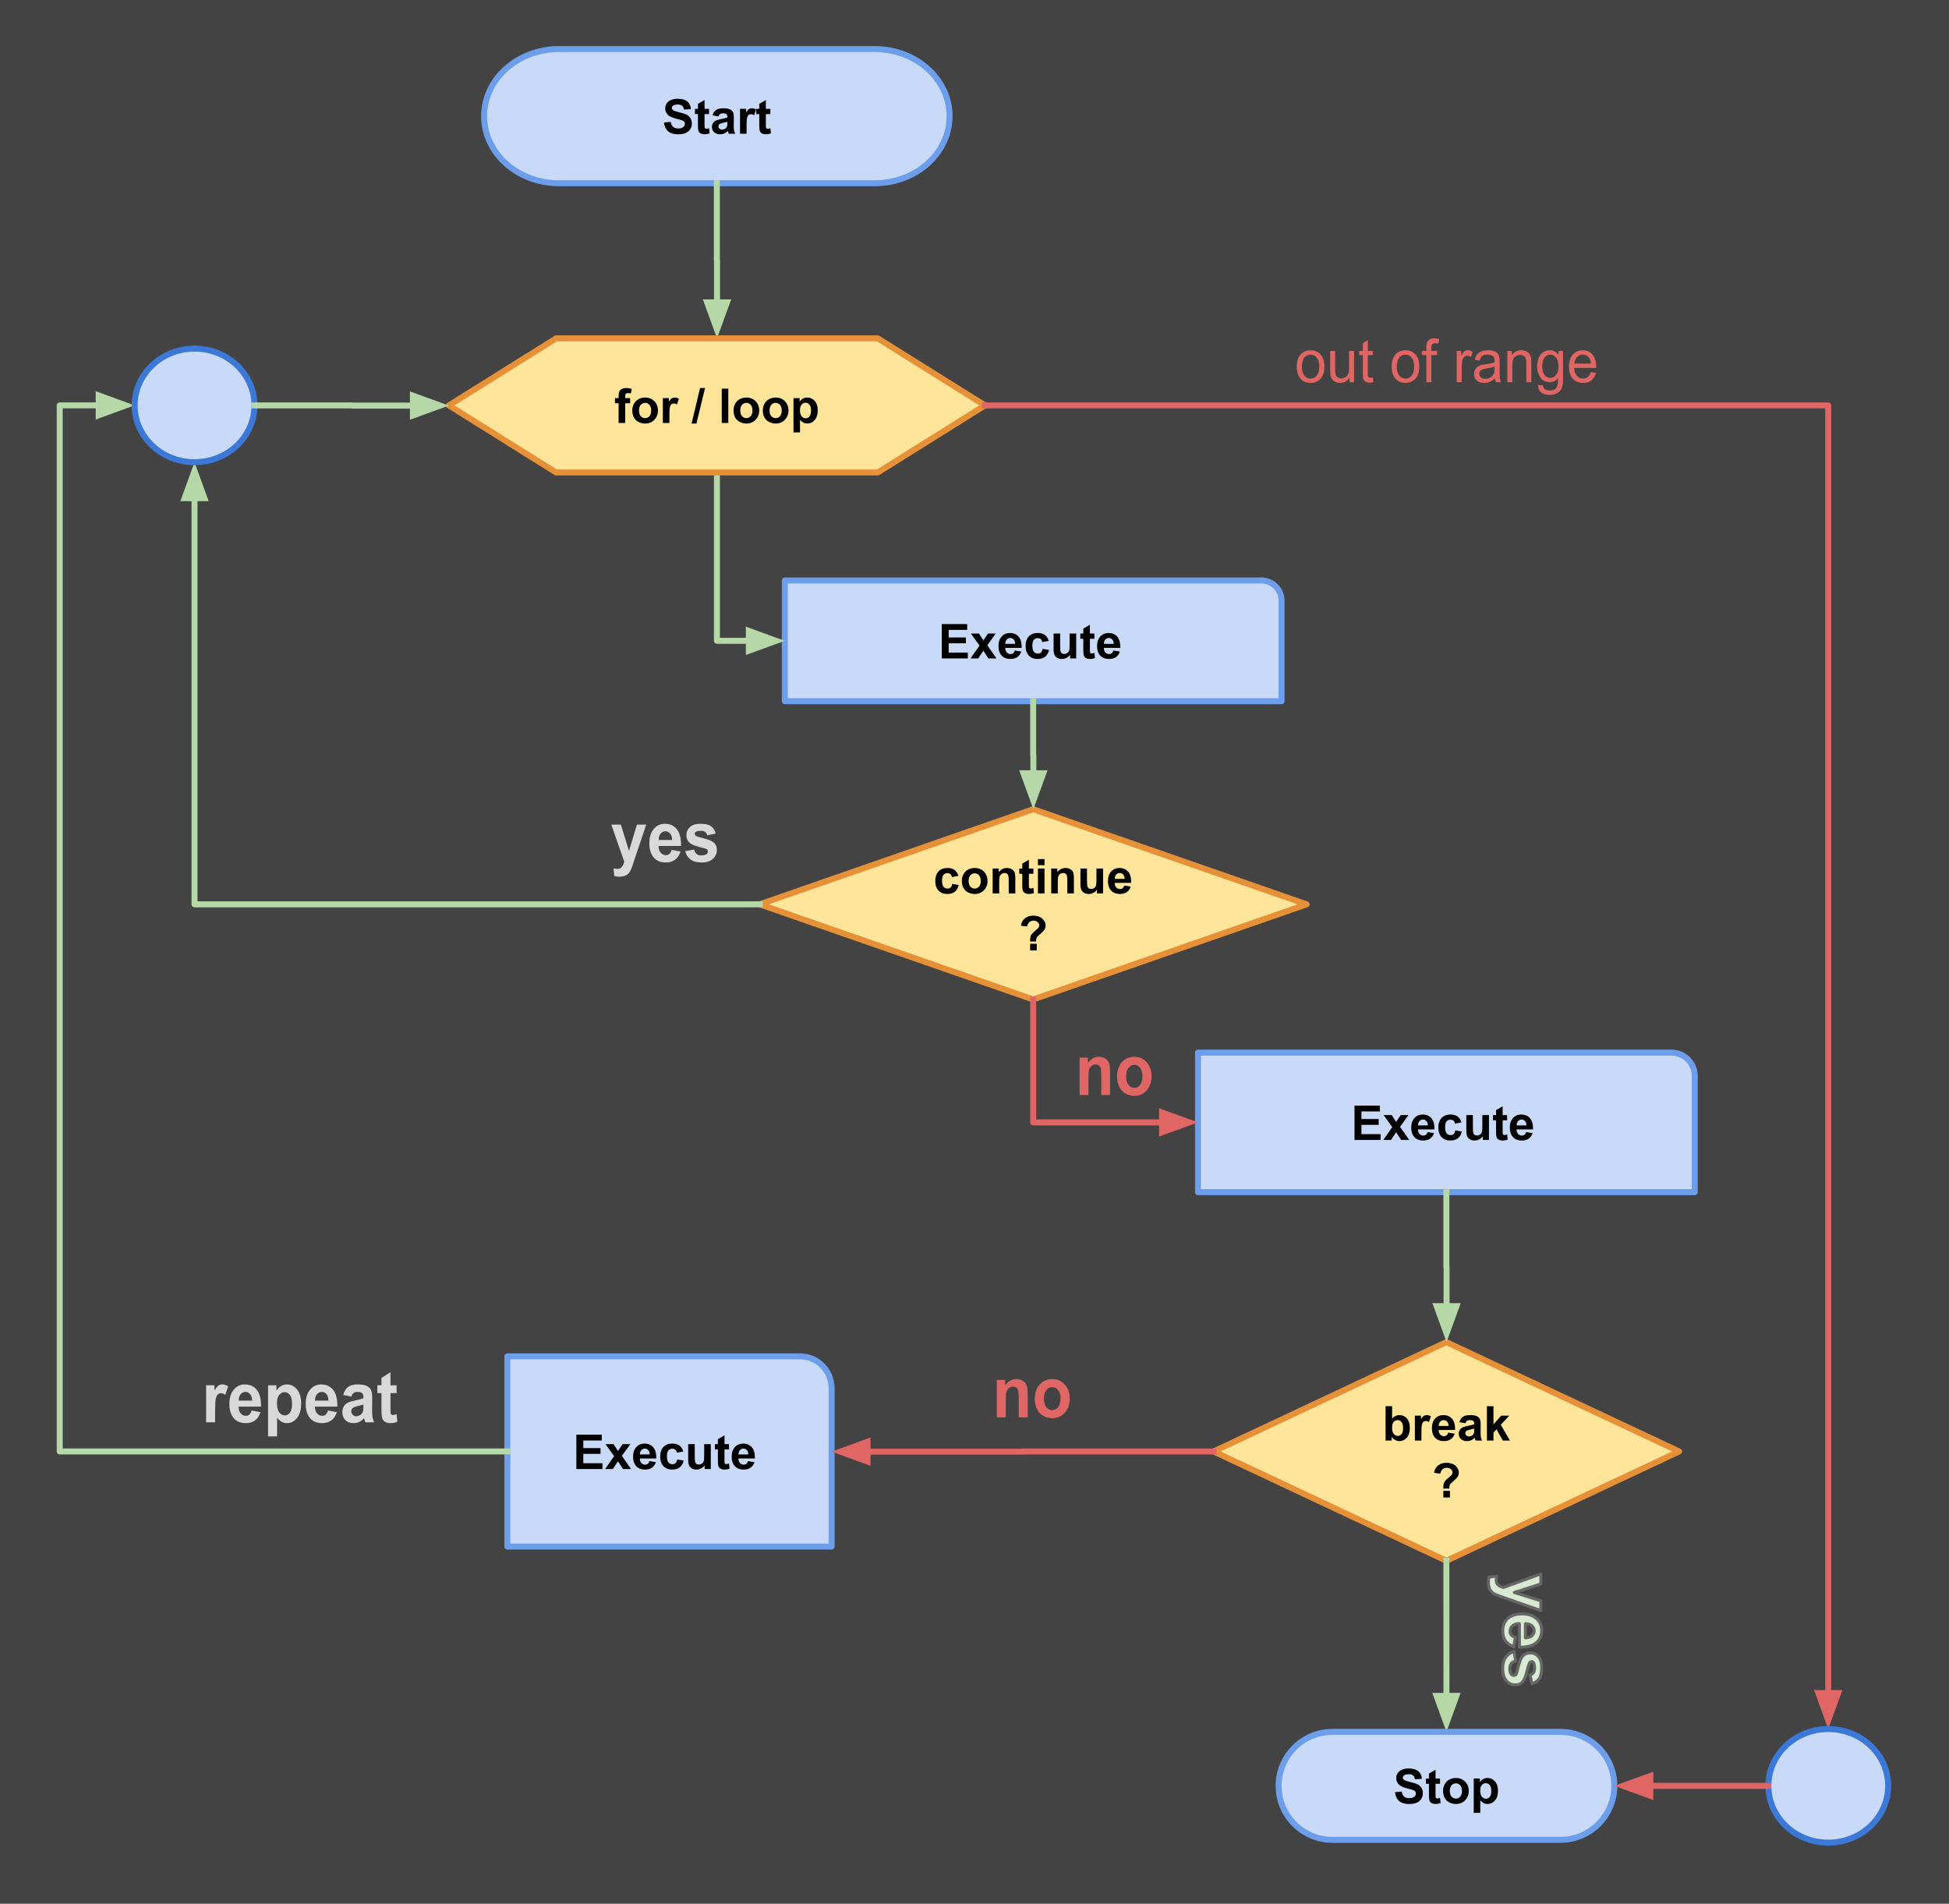 <svg version="1.1" viewBox="0.0 0.0 650.27 635.105" fill="none" stroke="none" stroke-linecap="square" stroke-miterlimit="10" xmlns:xlink="http://www.w3.org/1999/xlink" xmlns="http://www.w3.org/2000/svg"><clipPath id="p.0"><path d="m0 0l650.27 0l0 635.105l-650.27 0l0 -635.105z" clip-rule="nonzero"/></clipPath><g clip-path="url(#p.0)"><path fill="#000000" fill-opacity="0.0" d="m0 0l650.27 0l0 635.105l-650.27 0z" fill-rule="evenodd"/><path fill="#434343" d="m-3.31 0.005l654.11 0l0 636.126l-654.11 0z" fill-rule="evenodd"/><path fill="#ffe599" d="m404.919 484.21l77.654 -36.472l77.654 36.472l-77.654 36.472z" fill-rule="evenodd"/><path stroke="#e69138" stroke-width="2.0" stroke-linejoin="round" stroke-linecap="butt" d="m404.919 484.21l77.654 -36.472l77.654 36.472l-77.654 36.472z" fill-rule="evenodd"/><path fill="#000000" d="m462.287 480.57l0 -11.453l2.188 0l0 4.125q1.016 -1.156 2.406 -1.156q1.516 0 2.5 1.094q1.0 1.094 1.0 3.156q0 2.125 -1.016 3.281q-1.0 1.141 -2.453 1.141q-0.703 0 -1.406 -0.359q-0.688 -0.359 -1.188 -1.047l0 1.219l-2.031 0zm2.172 -4.328q0 1.281 0.406 1.906q0.578 0.875 1.516 0.875q0.734 0 1.234 -0.625q0.516 -0.625 0.516 -1.953q0 -1.422 -0.516 -2.047q-0.516 -0.641 -1.312 -0.641q-0.797 0 -1.328 0.625q-0.516 0.609 -0.516 1.859zm9.789 4.328l-2.188 0l0 -8.297l2.031 0l0 1.172q0.531 -0.828 0.938 -1.094q0.422 -0.266 0.953 -0.266q0.75 0 1.453 0.406l-0.688 1.922q-0.547 -0.359 -1.031 -0.359q-0.453 0 -0.781 0.25q-0.312 0.25 -0.5 0.922q-0.188 0.656 -0.188 2.781l0 2.562zm8.93 -2.641l2.188 0.359q-0.422 1.203 -1.328 1.844q-0.906 0.625 -2.281 0.625q-2.156 0 -3.203 -1.422q-0.812 -1.125 -0.812 -2.859q0 -2.062 1.078 -3.219q1.078 -1.172 2.719 -1.172q1.859 0 2.922 1.219q1.078 1.219 1.031 3.75l-5.5 0q0.016 0.969 0.516 1.516q0.516 0.547 1.281 0.547q0.516 0 0.859 -0.281q0.359 -0.281 0.531 -0.906zm0.125 -2.219q-0.016 -0.953 -0.484 -1.453q-0.469 -0.5 -1.141 -0.5q-0.719 0 -1.188 0.531q-0.469 0.516 -0.469 1.422l3.281 0zm5.617 -0.906l-2.0 -0.359q0.344 -1.203 1.156 -1.781q0.828 -0.578 2.438 -0.578q1.469 0 2.188 0.344q0.719 0.344 1.016 0.891q0.297 0.531 0.297 1.953l-0.031 2.562q0 1.094 0.109 1.625q0.109 0.516 0.391 1.109l-2.172 0q-0.078 -0.219 -0.203 -0.656q-0.062 -0.188 -0.078 -0.25q-0.562 0.547 -1.203 0.828q-0.641 0.266 -1.375 0.266q-1.281 0 -2.016 -0.688q-0.734 -0.703 -0.734 -1.766q0 -0.703 0.328 -1.25q0.344 -0.562 0.938 -0.844q0.609 -0.297 1.75 -0.516q1.547 -0.297 2.141 -0.547l0 -0.219q0 -0.625 -0.312 -0.891q-0.312 -0.281 -1.188 -0.281q-0.578 0 -0.906 0.234q-0.328 0.234 -0.531 0.812zm2.938 1.781q-0.422 0.141 -1.344 0.344q-0.906 0.188 -1.188 0.375q-0.438 0.297 -0.438 0.766q0 0.469 0.344 0.812q0.344 0.328 0.875 0.328q0.594 0 1.141 -0.391q0.391 -0.297 0.516 -0.734q0.094 -0.281 0.094 -1.062l0 -0.438zm4.242 3.984l0 -11.453l2.188 0l0 6.078l2.578 -2.922l2.703 0l-2.844 3.031l3.047 5.266l-2.375 0l-2.078 -3.734l-1.031 1.078l0 2.656l-2.188 0z" fill-rule="nonzero"/><path fill="#000000" d="m483.56 496.617l-2.0 0q0 -0.438 0 -0.531q0 -0.969 0.312 -1.594q0.328 -0.625 1.281 -1.406q0.969 -0.781 1.156 -1.016q0.281 -0.391 0.281 -0.844q0 -0.641 -0.516 -1.094q-0.5 -0.469 -1.375 -0.469q-0.828 0 -1.391 0.484q-0.562 0.469 -0.781 1.453l-2.016 -0.25q0.094 -1.406 1.188 -2.375q1.109 -0.984 2.906 -0.984q1.891 0 3.0 1.0q1.125 0.984 1.125 2.297q0 0.719 -0.406 1.375q-0.406 0.641 -1.75 1.766q-0.703 0.578 -0.875 0.938q-0.156 0.344 -0.141 1.25zm-2.0 2.953l0 -2.203l2.203 0l0 2.203l-2.203 0z" fill-rule="nonzero"/><path fill="#ffe599" d="m253.467 301.689l91.244 -31.732l91.244 31.732l-91.244 31.732z" fill-rule="evenodd"/><path stroke="#e69138" stroke-width="2.0" stroke-linejoin="round" stroke-linecap="butt" d="m253.467 301.689l91.244 -31.732l91.244 31.732l-91.244 31.732z" fill-rule="evenodd"/><path fill="#000000" d="m319.77 292.205l-2.172 0.391q-0.109 -0.656 -0.5 -0.984q-0.375 -0.328 -1.0 -0.328q-0.812 0 -1.312 0.578q-0.484 0.562 -0.484 1.891q0 1.469 0.5 2.078q0.5 0.609 1.328 0.609q0.625 0 1.016 -0.344q0.406 -0.359 0.578 -1.234l2.156 0.375q-0.344 1.484 -1.297 2.25q-0.953 0.75 -2.547 0.75q-1.828 0 -2.906 -1.141q-1.078 -1.156 -1.078 -3.188q0 -2.062 1.078 -3.203q1.094 -1.141 2.938 -1.141q1.516 0 2.406 0.656q0.906 0.641 1.297 1.984zm1.148 1.578q0 -1.094 0.531 -2.109q0.547 -1.031 1.531 -1.562q1.0 -0.547 2.219 -0.547q1.875 0 3.078 1.219q1.203 1.219 1.203 3.094q0 1.875 -1.219 3.125q-1.203 1.234 -3.047 1.234q-1.141 0 -2.188 -0.516q-1.031 -0.516 -1.578 -1.516q-0.531 -1.0 -0.531 -2.422zm2.25 0.109q0 1.234 0.578 1.891q0.594 0.656 1.453 0.656q0.859 0 1.438 -0.656q0.594 -0.656 0.594 -1.906q0 -1.219 -0.594 -1.875q-0.578 -0.656 -1.438 -0.656q-0.859 0 -1.453 0.656q-0.578 0.656 -0.578 1.891zm15.586 4.156l-2.203 0l0 -4.234q0 -1.344 -0.141 -1.734q-0.141 -0.406 -0.453 -0.625q-0.312 -0.219 -0.766 -0.219q-0.562 0 -1.016 0.312q-0.453 0.312 -0.625 0.828q-0.172 0.516 -0.172 1.906l0 3.766l-2.188 0l0 -8.297l2.031 0l0 1.219q1.094 -1.406 2.734 -1.406q0.734 0 1.328 0.266q0.609 0.25 0.906 0.656q0.312 0.406 0.438 0.922q0.125 0.516 0.125 1.484l0 5.156zm6.023 -8.297l0 1.75l-1.5 0l0 3.344q0 1.016 0.047 1.188q0.047 0.156 0.188 0.266q0.156 0.109 0.375 0.109q0.312 0 0.891 -0.203l0.188 1.703q-0.766 0.328 -1.734 0.328q-0.594 0 -1.078 -0.203q-0.469 -0.203 -0.703 -0.516q-0.219 -0.312 -0.297 -0.859q-0.078 -0.375 -0.078 -1.547l0 -3.609l-1.0 0l0 -1.75l1.0 0l0 -1.656l2.203 -1.281l0 2.938l1.5 0zm1.531 -1.125l0 -2.031l2.188 0l0 2.031l-2.188 0zm0 9.422l0 -8.297l2.188 0l0 8.297l-2.188 0zm11.992 0l-2.203 0l0 -4.234q0 -1.344 -0.141 -1.734q-0.141 -0.406 -0.453 -0.625q-0.312 -0.219 -0.766 -0.219q-0.562 0 -1.016 0.312q-0.453 0.312 -0.625 0.828q-0.172 0.516 -0.172 1.906l0 3.766l-2.188 0l0 -8.297l2.031 0l0 1.219q1.094 -1.406 2.734 -1.406q0.734 0 1.328 0.266q0.609 0.25 0.906 0.656q0.312 0.406 0.438 0.922q0.125 0.516 0.125 1.484l0 5.156zm7.68 0l0 -1.25q-0.453 0.672 -1.188 1.062q-0.734 0.375 -1.562 0.375q-0.828 0 -1.5 -0.359q-0.656 -0.375 -0.953 -1.031q-0.297 -0.672 -0.297 -1.844l0 -5.25l2.188 0l0 3.812q0 1.75 0.125 2.141q0.125 0.391 0.438 0.625q0.328 0.234 0.812 0.234q0.562 0 1.0 -0.312q0.453 -0.312 0.609 -0.766q0.172 -0.453 0.172 -2.234l0 -3.5l2.203 0l0 8.297l-2.047 0zm9.117 -2.641l2.188 0.359q-0.422 1.203 -1.328 1.844q-0.906 0.625 -2.281 0.625q-2.156 0 -3.203 -1.422q-0.812 -1.125 -0.812 -2.859q0 -2.062 1.078 -3.219q1.078 -1.172 2.719 -1.172q1.859 0 2.922 1.219q1.078 1.219 1.031 3.75l-5.5 0q0.016 0.969 0.516 1.516q0.516 0.547 1.281 0.547q0.516 0 0.859 -0.281q0.359 -0.281 0.531 -0.906zm0.125 -2.219q-0.016 -0.953 -0.484 -1.453q-0.469 -0.5 -1.141 -0.5q-0.719 0 -1.188 0.531q-0.469 0.516 -0.469 1.422l3.281 0z" fill-rule="nonzero"/><path fill="#000000" d="m345.7 314.096l-2.0 0q0 -0.438 0 -0.531q0 -0.969 0.312 -1.594q0.328 -0.625 1.281 -1.406q0.969 -0.781 1.156 -1.016q0.281 -0.391 0.281 -0.844q0 -0.641 -0.516 -1.094q-0.5 -0.469 -1.375 -0.469q-0.828 0 -1.391 0.484q-0.562 0.469 -0.781 1.453l-2.016 -0.25q0.094 -1.406 1.188 -2.375q1.109 -0.984 2.906 -0.984q1.891 0 3.0 1.0q1.125 0.984 1.125 2.297q0 0.719 -0.406 1.375q-0.406 0.641 -1.75 1.766q-0.703 0.578 -0.875 0.938q-0.156 0.344 -0.141 1.25zm-2.0 2.953l0 -2.203l2.203 0l0 2.203l-2.203 0z" fill-rule="nonzero"/><path fill="#c9daf8" d="m186.502 16.373l105.334 0l0 0c13.799 0 24.985 10.018 24.985 22.377c0 12.358 -11.186 22.377 -24.985 22.377l-105.334 0l0 0c-13.799 0 -24.985 -10.018 -24.985 -22.377c0 -12.358 11.186 -22.377 24.985 -22.377z" fill-rule="evenodd"/><path stroke="#6d9eeb" stroke-width="2.0" stroke-linejoin="round" stroke-linecap="butt" d="m186.502 16.373l105.334 0l0 0c13.799 0 24.985 10.018 24.985 22.377c0 12.358 -11.186 22.377 -24.985 22.377l-105.334 0l0 0c-13.799 0 -24.985 -10.018 -24.985 -22.377c0 -12.358 11.186 -22.377 24.985 -22.377z" fill-rule="evenodd"/><path fill="#000000" d="m221.521 40.875l2.25 -0.219q0.203 1.141 0.828 1.672q0.625 0.531 1.672 0.531q1.125 0 1.688 -0.469q0.562 -0.484 0.562 -1.109q0 -0.406 -0.234 -0.688q-0.234 -0.297 -0.828 -0.5q-0.406 -0.141 -1.859 -0.5q-1.859 -0.469 -2.609 -1.141q-1.047 -0.938 -1.047 -2.297q0 -0.875 0.484 -1.641q0.5 -0.766 1.438 -1.156q0.938 -0.406 2.25 -0.406q2.156 0 3.25 0.953q1.094 0.938 1.141 2.516l-2.312 0.109q-0.141 -0.891 -0.641 -1.266q-0.484 -0.391 -1.453 -0.391q-1.016 0 -1.578 0.406q-0.375 0.266 -0.375 0.719q0 0.406 0.344 0.688q0.438 0.375 2.125 0.781q1.688 0.391 2.5 0.812q0.812 0.422 1.266 1.172q0.453 0.734 0.453 1.812q0 0.984 -0.547 1.844q-0.547 0.859 -1.547 1.281q-1.0 0.422 -2.484 0.422q-2.172 0 -3.344 -1.0q-1.156 -1.016 -1.391 -2.938zm15.047 -4.562l0 1.75l-1.5 0l0 3.344q0 1.016 0.047 1.188q0.047 0.156 0.188 0.266q0.156 0.109 0.375 0.109q0.312 0 0.891 -0.203l0.188 1.703q-0.766 0.328 -1.734 0.328q-0.594 0 -1.078 -0.203q-0.469 -0.203 -0.703 -0.516q-0.219 -0.312 -0.297 -0.859q-0.078 -0.375 -0.078 -1.547l0 -3.609l-1.0 0l0 -1.75l1.0 0l0 -1.656l2.203 -1.281l0 2.938l1.5 0zm3.172 2.531l-2.0 -0.359q0.344 -1.203 1.156 -1.781q0.828 -0.578 2.438 -0.578q1.469 0 2.188 0.344q0.719 0.344 1.016 0.891q0.297 0.531 0.297 1.953l-0.031 2.562q0 1.094 0.109 1.625q0.109 0.516 0.391 1.109l-2.172 0q-0.078 -0.219 -0.203 -0.656q-0.062 -0.188 -0.078 -0.25q-0.562 0.547 -1.203 0.828q-0.641 0.266 -1.375 0.266q-1.281 0 -2.016 -0.688q-0.734 -0.703 -0.734 -1.766q0 -0.703 0.328 -1.25q0.344 -0.562 0.938 -0.844q0.609 -0.297 1.75 -0.516q1.547 -0.297 2.141 -0.547l0 -0.219q0 -0.625 -0.312 -0.891q-0.312 -0.281 -1.188 -0.281q-0.578 0 -0.906 0.234q-0.328 0.234 -0.531 0.812zm2.938 1.781q-0.422 0.141 -1.344 0.344q-0.906 0.188 -1.188 0.375q-0.438 0.297 -0.438 0.766q0 0.469 0.344 0.812q0.344 0.328 0.875 0.328q0.594 0 1.141 -0.391q0.391 -0.297 0.516 -0.734q0.094 -0.281 0.094 -1.062l0 -0.438zm6.414 3.984l-2.188 0l0 -8.297l2.031 0l0 1.172q0.531 -0.828 0.938 -1.094q0.422 -0.266 0.953 -0.266q0.75 0 1.453 0.406l-0.688 1.922q-0.547 -0.359 -1.031 -0.359q-0.453 0 -0.781 0.25q-0.312 0.25 -0.5 0.922q-0.188 0.656 -0.188 2.781l0 2.562zm7.93 -8.297l0 1.75l-1.5 0l0 3.344q0 1.016 0.047 1.188q0.047 0.156 0.188 0.266q0.156 0.109 0.375 0.109q0.312 0 0.891 -0.203l0.188 1.703q-0.766 0.328 -1.734 0.328q-0.594 0 -1.078 -0.203q-0.469 -0.203 -0.703 -0.516q-0.219 -0.312 -0.297 -0.859q-0.078 -0.375 -0.078 -1.547l0 -3.609l-1.0 0l0 -1.75l1.0 0l0 -1.656l2.203 -1.281l0 2.938l1.5 0z" fill-rule="nonzero"/><path fill="#d9ead3" d="m514.094 525.063l-12.483 4.527c-0.695 -0.187 -1.267 -0.456 -1.715 -0.807c-0.451 -0.351 -0.676 -0.893 -0.676 -1.625c0 -0.396 0.051 -0.84 0.152 -1.333l0 0l-2.579 0.28c-0.133 0.583 -0.199 1.177 -0.199 1.782c0 0.598 0.066 1.133 0.199 1.606c0.133 0.476 0.319 0.875 0.559 1.199c0.237 0.326 0.547 0.614 0.93 0.863c0.383 0.252 0.938 0.516 1.664 0.792l2.168 0.751l11.979 4.202l0 -3.261l-8.838 -2.779l8.838 -2.846z" fill-rule="evenodd"/><path fill="#d9ead3" d="m511.856 544.046c0 0.643 -0.249 1.188 -0.746 1.636c-0.495 0.448 -1.219 0.684 -2.172 0.706l0 -4.707c0.899 -0.007 1.61 0.213 2.133 0.661c0.524 0.448 0.785 1.016 0.785 1.703zm2.52 -0.19c0 -1.576 -0.585 -2.88 -1.754 -3.911c-1.167 -1.031 -2.782 -1.546 -4.845 -1.546c-1.727 0 -3.157 0.392 -4.29 1.177c-1.414 0.994 -2.121 2.525 -2.121 4.595c0 1.307 0.314 2.396 0.942 3.265c0.63 0.872 1.547 1.509 2.751 1.913l0.551 -3.138c-0.625 -0.172 -1.078 -0.426 -1.36 -0.762c-0.281 -0.336 -0.422 -0.751 -0.422 -1.244c0 -0.725 0.271 -1.33 0.813 -1.815c0.544 -0.486 1.305 -0.74 2.282 -0.762l0 7.889c2.524 0.045 4.397 -0.445 5.618 -1.468c1.224 -1.023 1.836 -2.421 1.836 -4.191z" fill-rule="evenodd"/><path fill="#d9ead3" d="m514.376 556.418c0 -1.711 -0.367 -2.973 -1.102 -3.788c-0.734 -0.814 -1.641 -1.221 -2.719 -1.221c-1.196 0 -2.129 0.471 -2.801 1.412c-0.484 0.68 -1.02 2.29 -1.606 4.83c-0.133 0.545 -0.277 0.896 -0.434 1.053c-0.164 0.149 -0.371 0.224 -0.621 0.224c-0.367 0 -0.66 -0.138 -0.879 -0.415c-0.313 -0.411 -0.469 -1.023 -0.469 -1.838c0 -0.74 0.165 -1.315 0.496 -1.726c0.333 -0.411 0.82 -0.684 1.461 -0.818l-0.504 -3.16c-1.18 0.291 -2.114 0.909 -2.801 1.853c-0.688 0.946 -1.031 2.23 -1.031 3.851c0 1.785 0.41 3.134 1.231 4.045c0.82 0.911 1.801 1.367 2.942 1.367c1.047 0 1.864 -0.329 2.45 -0.986c0.578 -0.665 1.067 -1.837 1.465 -3.515c0.398 -1.676 0.707 -2.656 0.926 -2.94c0.164 -0.209 0.363 -0.314 0.598 -0.314c0.273 0 0.496 0.12 0.668 0.359c0.242 0.359 0.363 0.953 0.363 1.782c0 0.657 -0.129 1.163 -0.387 1.517c-0.258 0.356 -0.629 0.598 -1.113 0.725l0.574 2.97c1.086 -0.299 1.907 -0.844 2.461 -1.636c0.555 -0.792 0.832 -2.002 0.832 -3.631z" fill-rule="evenodd"/><path stroke="#666666" stroke-width="1.0" stroke-linejoin="round" stroke-linecap="butt" d="m514.094 525.063l-12.483 4.527c-0.695 -0.187 -1.267 -0.456 -1.715 -0.807c-0.451 -0.351 -0.676 -0.893 -0.676 -1.625c0 -0.396 0.051 -0.84 0.152 -1.333l0 0l-2.579 0.28c-0.133 0.583 -0.199 1.177 -0.199 1.782c0 0.598 0.066 1.133 0.199 1.606c0.133 0.476 0.319 0.875 0.559 1.199c0.237 0.326 0.547 0.614 0.93 0.863c0.383 0.252 0.938 0.516 1.664 0.792l2.168 0.751l11.979 4.202l0 -3.261l-8.838 -2.779l8.838 -2.846z" fill-rule="evenodd"/><path stroke="#666666" stroke-width="1.0" stroke-linejoin="round" stroke-linecap="butt" d="m511.856 544.046c0 0.643 -0.249 1.188 -0.746 1.636c-0.495 0.448 -1.219 0.684 -2.172 0.706l0 -4.707c0.899 -0.007 1.61 0.213 2.133 0.661c0.524 0.448 0.785 1.016 0.785 1.703zm2.52 -0.19c0 -1.576 -0.585 -2.88 -1.754 -3.911c-1.167 -1.031 -2.782 -1.546 -4.845 -1.546c-1.727 0 -3.157 0.392 -4.29 1.177c-1.414 0.994 -2.121 2.525 -2.121 4.595c0 1.307 0.314 2.396 0.942 3.265c0.63 0.872 1.547 1.509 2.751 1.913l0.551 -3.138c-0.625 -0.172 -1.078 -0.426 -1.36 -0.762c-0.281 -0.336 -0.422 -0.751 -0.422 -1.244c0 -0.725 0.271 -1.33 0.813 -1.815c0.544 -0.486 1.305 -0.74 2.282 -0.762l0 7.889c2.524 0.045 4.397 -0.445 5.618 -1.468c1.224 -1.023 1.836 -2.421 1.836 -4.191z" fill-rule="evenodd"/><path stroke="#666666" stroke-width="1.0" stroke-linejoin="round" stroke-linecap="butt" d="m514.376 556.418c0 -1.711 -0.367 -2.973 -1.102 -3.788c-0.734 -0.814 -1.641 -1.221 -2.719 -1.221c-1.196 0 -2.129 0.471 -2.801 1.412c-0.484 0.68 -1.02 2.29 -1.606 4.83c-0.133 0.545 -0.277 0.896 -0.434 1.053c-0.164 0.149 -0.371 0.224 -0.621 0.224c-0.367 0 -0.66 -0.138 -0.879 -0.415c-0.313 -0.411 -0.469 -1.023 -0.469 -1.838c0 -0.74 0.165 -1.315 0.496 -1.726c0.333 -0.411 0.82 -0.684 1.461 -0.818l-0.504 -3.16c-1.18 0.291 -2.114 0.909 -2.801 1.853c-0.688 0.946 -1.031 2.23 -1.031 3.851c0 1.785 0.41 3.134 1.231 4.045c0.82 0.911 1.801 1.367 2.942 1.367c1.047 0 1.864 -0.329 2.45 -0.986c0.578 -0.665 1.067 -1.837 1.465 -3.515c0.398 -1.676 0.707 -2.656 0.926 -2.94c0.164 -0.209 0.363 -0.314 0.598 -0.314c0.273 0 0.496 0.12 0.668 0.359c0.242 0.359 0.363 0.953 0.363 1.782c0 0.657 -0.129 1.163 -0.387 1.517c-0.258 0.356 -0.629 0.598 -1.113 0.725l0.574 2.97c1.086 -0.299 1.907 -0.844 2.461 -1.636c0.555 -0.792 0.832 -2.002 0.832 -3.631z" fill-rule="evenodd"/><path fill="#c9daf8" d="m399.706 351.157l157.974 0c2.058 0 4.031 0.817 5.486 2.272c1.455 1.455 2.272 3.428 2.272 5.486l0 38.792l-165.732 0z" fill-rule="evenodd"/><path stroke="#6d9eeb" stroke-width="2.0" stroke-linejoin="round" stroke-linecap="butt" d="m399.706 351.157l157.974 0c2.058 0 4.031 0.817 5.486 2.272c1.455 1.455 2.272 3.428 2.272 5.486l0 38.792l-165.732 0z" fill-rule="evenodd"/><path fill="#000000" d="m451.924 380.293l0 -11.453l8.484 0l0 1.938l-6.172 0l0 2.531l5.75 0l0 1.938l-5.75 0l0 3.109l6.391 0l0 1.938l-8.703 0zm9.594 0l3.0 -4.281l-2.875 -4.016l2.688 0l1.469 2.281l1.547 -2.281l2.578 0l-2.812 3.922l3.062 4.375l-2.688 0l-1.688 -2.578l-1.703 2.578l-2.578 0zm14.758 -2.641l2.188 0.359q-0.422 1.203 -1.328 1.844q-0.906 0.625 -2.281 0.625q-2.156 0 -3.203 -1.422q-0.812 -1.125 -0.812 -2.859q0 -2.062 1.078 -3.219q1.078 -1.172 2.719 -1.172q1.859 0 2.922 1.219q1.078 1.219 1.031 3.75l-5.5 0q0.016 0.969 0.516 1.516q0.516 0.547 1.281 0.547q0.516 0 0.859 -0.281q0.359 -0.281 0.531 -0.906zm0.125 -2.219q-0.016 -0.953 -0.484 -1.453q-0.469 -0.5 -1.141 -0.5q-0.719 0 -1.188 0.531q-0.469 0.516 -0.469 1.422l3.281 0zm11.211 -0.984l-2.172 0.391q-0.109 -0.656 -0.5 -0.984q-0.375 -0.328 -1.0 -0.328q-0.812 0 -1.312 0.578q-0.484 0.562 -0.484 1.891q0 1.469 0.5 2.078q0.5 0.609 1.328 0.609q0.625 0 1.016 -0.344q0.406 -0.359 0.578 -1.234l2.156 0.375q-0.344 1.484 -1.297 2.25q-0.953 0.75 -2.547 0.75q-1.828 0 -2.906 -1.141q-1.078 -1.156 -1.078 -3.188q0 -2.062 1.078 -3.203q1.094 -1.141 2.938 -1.141q1.516 0 2.406 0.656q0.906 0.641 1.297 1.984zm7.117 5.844l0 -1.25q-0.453 0.672 -1.188 1.062q-0.734 0.375 -1.562 0.375q-0.828 0 -1.5 -0.359q-0.656 -0.375 -0.953 -1.031q-0.297 -0.672 -0.297 -1.844l0 -5.25l2.188 0l0 3.812q0 1.75 0.125 2.141q0.125 0.391 0.438 0.625q0.328 0.234 0.812 0.234q0.562 0 1.0 -0.312q0.453 -0.312 0.609 -0.766q0.172 -0.453 0.172 -2.234l0 -3.5l2.203 0l0 8.297l-2.047 0zm8.117 -8.297l0 1.75l-1.5 0l0 3.344q0 1.016 0.047 1.188q0.047 0.156 0.188 0.266q0.156 0.109 0.375 0.109q0.312 0 0.891 -0.203l0.188 1.703q-0.766 0.328 -1.734 0.328q-0.594 0 -1.078 -0.203q-0.469 -0.203 -0.703 -0.516q-0.219 -0.312 -0.297 -0.859q-0.078 -0.375 -0.078 -1.547l0 -3.609l-1.0 0l0 -1.75l1.0 0l0 -1.656l2.203 -1.281l0 2.938l1.5 0zm6.328 5.656l2.188 0.359q-0.422 1.203 -1.328 1.844q-0.906 0.625 -2.281 0.625q-2.156 0 -3.203 -1.422q-0.812 -1.125 -0.812 -2.859q0 -2.062 1.078 -3.219q1.078 -1.172 2.719 -1.172q1.859 0 2.922 1.219q1.078 1.219 1.031 3.75l-5.5 0q0.016 0.969 0.516 1.516q0.516 0.547 1.281 0.547q0.516 0 0.859 -0.281q0.359 -0.281 0.531 -0.906zm0.125 -2.219q-0.016 -0.953 -0.484 -1.453q-0.469 -0.5 -1.141 -0.5q-0.719 0 -1.188 0.531q-0.469 0.516 -0.469 1.422l3.281 0z" fill-rule="nonzero"/><path fill="#c9daf8" d="m261.845 193.648l159.018 0c1.781 0 3.488 0.707 4.748 1.966c1.259 1.259 1.966 2.967 1.966 4.748l0 33.569l-165.732 0z" fill-rule="evenodd"/><path stroke="#6d9eeb" stroke-width="2.0" stroke-linejoin="round" stroke-linecap="butt" d="m261.845 193.648l159.018 0c1.781 0 3.488 0.707 4.748 1.966c1.259 1.259 1.966 2.967 1.966 4.748l0 33.569l-165.732 0z" fill-rule="evenodd"/><path fill="#000000" d="m314.216 219.65l0 -11.453l8.484 0l0 1.938l-6.172 0l0 2.531l5.75 0l0 1.938l-5.75 0l0 3.109l6.391 0l0 1.938l-8.703 0zm9.594 0l3.0 -4.281l-2.875 -4.016l2.688 0l1.469 2.281l1.547 -2.281l2.578 0l-2.812 3.922l3.062 4.375l-2.688 0l-1.688 -2.578l-1.703 2.578l-2.578 0zm14.758 -2.641l2.188 0.359q-0.422 1.203 -1.328 1.844q-0.906 0.625 -2.281 0.625q-2.156 0 -3.203 -1.422q-0.812 -1.125 -0.812 -2.859q0 -2.062 1.078 -3.219q1.078 -1.172 2.719 -1.172q1.859 0 2.922 1.219q1.078 1.219 1.031 3.75l-5.5 0q0.016 0.969 0.516 1.516q0.516 0.547 1.281 0.547q0.516 0 0.859 -0.281q0.359 -0.281 0.531 -0.906zm0.125 -2.219q-0.016 -0.953 -0.484 -1.453q-0.469 -0.5 -1.141 -0.5q-0.719 0 -1.188 0.531q-0.469 0.516 -0.469 1.422l3.281 0zm11.211 -0.984l-2.172 0.391q-0.109 -0.656 -0.5 -0.984q-0.375 -0.328 -1.0 -0.328q-0.812 0 -1.312 0.578q-0.484 0.562 -0.484 1.891q0 1.469 0.5 2.078q0.5 0.609 1.328 0.609q0.625 0 1.016 -0.344q0.406 -0.359 0.578 -1.234l2.156 0.375q-0.344 1.484 -1.297 2.25q-0.953 0.75 -2.547 0.75q-1.828 0 -2.906 -1.141q-1.078 -1.156 -1.078 -3.188q0 -2.062 1.078 -3.203q1.094 -1.141 2.938 -1.141q1.516 0 2.406 0.656q0.906 0.641 1.297 1.984zm7.117 5.844l0 -1.25q-0.453 0.672 -1.188 1.062q-0.734 0.375 -1.562 0.375q-0.828 0 -1.5 -0.359q-0.656 -0.375 -0.953 -1.031q-0.297 -0.672 -0.297 -1.844l0 -5.25l2.188 0l0 3.812q0 1.75 0.125 2.141q0.125 0.391 0.438 0.625q0.328 0.234 0.812 0.234q0.562 0 1.0 -0.312q0.453 -0.312 0.609 -0.766q0.172 -0.453 0.172 -2.234l0 -3.5l2.203 0l0 8.297l-2.047 0zm8.117 -8.297l0 1.75l-1.5 0l0 3.344q0 1.016 0.047 1.188q0.047 0.156 0.188 0.266q0.156 0.109 0.375 0.109q0.312 0 0.891 -0.203l0.188 1.703q-0.766 0.328 -1.734 0.328q-0.594 0 -1.078 -0.203q-0.469 -0.203 -0.703 -0.516q-0.219 -0.312 -0.297 -0.859q-0.078 -0.375 -0.078 -1.547l0 -3.609l-1.0 0l0 -1.75l1.0 0l0 -1.656l2.203 -1.281l0 2.938l1.5 0zm6.328 5.656l2.188 0.359q-0.422 1.203 -1.328 1.844q-0.906 0.625 -2.281 0.625q-2.156 0 -3.203 -1.422q-0.812 -1.125 -0.812 -2.859q0 -2.062 1.078 -3.219q1.078 -1.172 2.719 -1.172q1.859 0 2.922 1.219q1.078 1.219 1.031 3.75l-5.5 0q0.016 0.969 0.516 1.516q0.516 0.547 1.281 0.547q0.516 0 0.859 -0.281q0.359 -0.281 0.531 -0.906zm0.125 -2.219q-0.016 -0.953 -0.484 -1.453q-0.469 -0.5 -1.141 -0.5q-0.719 0 -1.188 0.531q-0.469 0.516 -0.469 1.422l3.281 0z" fill-rule="nonzero"/><path fill="#000000" fill-opacity="0.0" d="m253.467 301.689l-188.567 0l0 -147.496" fill-rule="evenodd"/><path stroke="#b6d7a8" stroke-width="2.0" stroke-linejoin="round" stroke-linecap="butt" d="m253.467 301.689l-188.567 0l0 -135.496" fill-rule="evenodd"/><path fill="#b6d7a8" stroke="#b6d7a8" stroke-width="2.0" stroke-linecap="butt" d="m68.204 166.193l-3.303 -9.076l-3.303 9.076z" fill-rule="evenodd"/><path fill="#000000" fill-opacity="0.0" d="m239.202 157.622l0 56.157l22.646 0" fill-rule="evenodd"/><path stroke="#b6d7a8" stroke-width="2.0" stroke-linejoin="round" stroke-linecap="butt" d="m239.202 157.622l0 56.157l10.646 0" fill-rule="evenodd"/><path fill="#b6d7a8" stroke="#b6d7a8" stroke-width="2.0" stroke-linecap="butt" d="m249.848 217.083l9.076 -3.303l-9.076 -3.303z" fill-rule="evenodd"/><path fill="#000000" fill-opacity="0.0" d="m344.711 333.421l0 41.008l54.992 0" fill-rule="evenodd"/><path stroke="#e06666" stroke-width="2.0" stroke-linejoin="round" stroke-linecap="butt" d="m344.711 333.421l0 41.008l42.992 0" fill-rule="evenodd"/><path fill="#e06666" stroke="#e06666" stroke-width="2.0" stroke-linecap="butt" d="m387.703 377.733l9.076 -3.303l-9.076 -3.303z" fill-rule="evenodd"/><path fill="#000000" fill-opacity="0.0" d="m344.711 233.932l0 18.012l0.063 0l0 18.019" fill-rule="evenodd"/><path stroke="#b6d7a8" stroke-width="2.0" stroke-linejoin="round" stroke-linecap="butt" d="m344.711 233.932l0 18.012l0.063 0l0 6.019" fill-rule="evenodd"/><path fill="#b6d7a8" stroke="#b6d7a8" stroke-width="2.0" stroke-linecap="butt" d="m341.471 257.963l3.303 9.076l3.303 -9.076z" fill-rule="evenodd"/><path fill="#c9daf8" d="m169.268 452.478l97.611 0c2.805 0 5.496 1.114 7.48 3.098c1.984 1.984 3.098 4.674 3.098 7.48l0 52.887l-108.189 0z" fill-rule="evenodd"/><path stroke="#6d9eeb" stroke-width="2.0" stroke-linejoin="round" stroke-linecap="butt" d="m169.268 452.478l97.611 0c2.805 0 5.496 1.114 7.48 3.098c1.984 1.984 3.098 4.674 3.098 7.48l0 52.887l-108.189 0z" fill-rule="evenodd"/><path fill="#000000" d="m192.301 490.07l0 -11.453l8.484 0l0 1.938l-6.172 0l0 2.531l5.75 0l0 1.938l-5.75 0l0 3.109l6.391 0l0 1.938l-8.703 0zm9.594 0l3.0 -4.281l-2.875 -4.016l2.688 0l1.469 2.281l1.547 -2.281l2.578 0l-2.812 3.922l3.062 4.375l-2.688 0l-1.688 -2.578l-1.703 2.578l-2.578 0zm14.758 -2.641l2.188 0.359q-0.422 1.203 -1.328 1.844q-0.906 0.625 -2.281 0.625q-2.156 0 -3.203 -1.422q-0.812 -1.125 -0.812 -2.859q0 -2.062 1.078 -3.219q1.078 -1.172 2.719 -1.172q1.859 0 2.922 1.219q1.078 1.219 1.031 3.75l-5.5 0q0.016 0.969 0.516 1.516q0.516 0.547 1.281 0.547q0.516 0 0.859 -0.281q0.359 -0.281 0.531 -0.906zm0.125 -2.219q-0.016 -0.953 -0.484 -1.453q-0.469 -0.5 -1.141 -0.5q-0.719 0 -1.188 0.531q-0.469 0.516 -0.469 1.422l3.281 0zm11.211 -0.984l-2.172 0.391q-0.109 -0.656 -0.5 -0.984q-0.375 -0.328 -1.0 -0.328q-0.812 0 -1.312 0.578q-0.484 0.562 -0.484 1.891q0 1.469 0.5 2.078q0.5 0.609 1.328 0.609q0.625 0 1.016 -0.344q0.406 -0.359 0.578 -1.234l2.156 0.375q-0.344 1.484 -1.297 2.25q-0.953 0.75 -2.547 0.75q-1.828 0 -2.906 -1.141q-1.078 -1.156 -1.078 -3.188q0 -2.062 1.078 -3.203q1.094 -1.141 2.938 -1.141q1.516 0 2.406 0.656q0.906 0.641 1.297 1.984zm7.117 5.844l0 -1.25q-0.453 0.672 -1.188 1.062q-0.734 0.375 -1.562 0.375q-0.828 0 -1.5 -0.359q-0.656 -0.375 -0.953 -1.031q-0.297 -0.672 -0.297 -1.844l0 -5.25l2.188 0l0 3.812q0 1.75 0.125 2.141q0.125 0.391 0.438 0.625q0.328 0.234 0.812 0.234q0.562 0 1.0 -0.312q0.453 -0.312 0.609 -0.766q0.172 -0.453 0.172 -2.234l0 -3.5l2.203 0l0 8.297l-2.047 0zm8.117 -8.297l0 1.75l-1.5 0l0 3.344q0 1.016 0.047 1.188q0.047 0.156 0.188 0.266q0.156 0.109 0.375 0.109q0.312 0 0.891 -0.203l0.188 1.703q-0.766 0.328 -1.734 0.328q-0.594 0 -1.078 -0.203q-0.469 -0.203 -0.703 -0.516q-0.219 -0.312 -0.297 -0.859q-0.078 -0.375 -0.078 -1.547l0 -3.609l-1.0 0l0 -1.75l1.0 0l0 -1.656l2.203 -1.281l0 2.938l1.5 0zm6.328 5.656l2.188 0.359q-0.422 1.203 -1.328 1.844q-0.906 0.625 -2.281 0.625q-2.156 0 -3.203 -1.422q-0.812 -1.125 -0.812 -2.859q0 -2.062 1.078 -3.219q1.078 -1.172 2.719 -1.172q1.859 0 2.922 1.219q1.078 1.219 1.031 3.75l-5.5 0q0.016 0.969 0.516 1.516q0.516 0.547 1.281 0.547q0.516 0 0.859 -0.281q0.359 -0.281 0.531 -0.906zm0.125 -2.219q-0.016 -0.953 -0.484 -1.453q-0.469 -0.5 -1.141 -0.5q-0.719 0 -1.188 0.531q-0.469 0.516 -0.469 1.422l3.281 0z" fill-rule="nonzero"/><path fill="#000000" fill-opacity="0.0" d="m169.268 484.21l-149.341 0l0 -348.976l24.995 0" fill-rule="evenodd"/><path stroke="#b6d7a8" stroke-width="2.0" stroke-linejoin="round" stroke-linecap="butt" d="m169.268 484.21l-149.341 0l0 -348.976l12.995 0" fill-rule="evenodd"/><path fill="#b6d7a8" stroke="#b6d7a8" stroke-width="2.0" stroke-linecap="butt" d="m32.921 138.537l9.076 -3.303l-9.076 -3.303z" fill-rule="evenodd"/><path fill="#000000" fill-opacity="0.0" d="m482.572 520.682l0.031 57.071" fill-rule="evenodd"/><path stroke="#b6d7a8" stroke-width="2.0" stroke-linejoin="round" stroke-linecap="butt" d="m482.572 520.682l0.025 45.071" fill-rule="evenodd"/><path fill="#b6d7a8" stroke="#b6d7a8" stroke-width="2.0" stroke-linecap="butt" d="m479.294 565.755l3.308 9.074l3.298 -9.078z" fill-rule="evenodd"/><path fill="#000000" fill-opacity="0.0" d="m404.919 484.21l-63.731 0l0 0.063l-63.734 0" fill-rule="evenodd"/><path stroke="#e06666" stroke-width="2.0" stroke-linejoin="round" stroke-linecap="butt" d="m404.919 484.21l-63.731 0l0 0.063l-51.734 0" fill-rule="evenodd"/><path fill="#e06666" stroke="#e06666" stroke-width="2.0" stroke-linecap="butt" d="m289.454 480.969l-9.076 3.303l9.076 3.303z" fill-rule="evenodd"/><path fill="#000000" fill-opacity="0.0" d="m239.169 61.126l0 25.87l0.063 0l0 25.878" fill-rule="evenodd"/><path stroke="#b6d7a8" stroke-width="2.0" stroke-linejoin="round" stroke-linecap="butt" d="m239.169 61.126l0 25.87l0.063 0l0 13.878" fill-rule="evenodd"/><path fill="#b6d7a8" stroke="#b6d7a8" stroke-width="2.0" stroke-linecap="butt" d="m235.929 100.874l3.303 9.076l3.303 -9.076z" fill-rule="evenodd"/><path fill="#000000" fill-opacity="0.0" d="m482.572 397.709l0 25.014l0.063 0l0 25.001" fill-rule="evenodd"/><path stroke="#b6d7a8" stroke-width="2.0" stroke-linejoin="round" stroke-linecap="butt" d="m482.572 397.709l0 25.014l0.063 0l0 13.001" fill-rule="evenodd"/><path fill="#b6d7a8" stroke="#b6d7a8" stroke-width="2.0" stroke-linecap="butt" d="m479.332 435.724l3.303 9.076l3.303 -9.076z" fill-rule="evenodd"/><path fill="#ffe599" d="m149.782 135.244l35.768 -22.378l107.304 0l35.768 22.378l-35.768 22.378l-107.304 0z" fill-rule="evenodd"/><path stroke="#e69138" stroke-width="2.0" stroke-linejoin="round" stroke-linecap="butt" d="m149.782 135.244l35.768 -22.378l107.304 0l35.768 22.378l-35.768 22.378l-107.304 0z" fill-rule="evenodd"/><path fill="#000000" d="m205.175 132.807l1.219 0l0 -0.625q0 -1.047 0.219 -1.562q0.234 -0.516 0.828 -0.844q0.594 -0.328 1.516 -0.328q0.938 0 1.828 0.281l-0.297 1.531q-0.516 -0.125 -1.0 -0.125q-0.484 0 -0.688 0.234q-0.203 0.219 -0.203 0.844l0 0.594l1.641 0l0 1.719l-1.641 0l0 6.578l-2.203 0l0 -6.578l-1.219 0l0 -1.719zm5.781 4.031q0 -1.094 0.531 -2.109q0.547 -1.031 1.531 -1.562q1.0 -0.547 2.219 -0.547q1.875 0 3.078 1.219q1.203 1.219 1.203 3.094q0 1.875 -1.219 3.125q-1.203 1.234 -3.047 1.234q-1.141 0 -2.188 -0.516q-1.031 -0.516 -1.578 -1.516q-0.531 -1.0 -0.531 -2.422zm2.25 0.109q0 1.234 0.578 1.891q0.594 0.656 1.453 0.656q0.859 0 1.438 -0.656q0.594 -0.656 0.594 -1.906q0 -1.219 -0.594 -1.875q-0.578 -0.656 -1.438 -0.656q-0.859 0 -1.453 0.656q-0.578 0.656 -0.578 1.891zm10.133 4.156l-2.188 0l0 -8.297l2.031 0l0 1.172q0.531 -0.828 0.938 -1.094q0.422 -0.266 0.953 -0.266q0.75 0 1.453 0.406l-0.688 1.922q-0.547 -0.359 -1.031 -0.359q-0.453 0 -0.781 0.25q-0.312 0.25 -0.5 0.922q-0.188 0.656 -0.188 2.781l0 2.562zm7.391 0.203l2.844 -11.859l1.656 0l-2.875 11.859l-1.625 0zm10.078 -0.203l0 -11.453l2.188 0l0 11.453l-2.188 0zm3.93 -4.266q0 -1.094 0.531 -2.109q0.547 -1.031 1.531 -1.562q1.0 -0.547 2.219 -0.547q1.875 0 3.078 1.219q1.203 1.219 1.203 3.094q0 1.875 -1.219 3.125q-1.203 1.234 -3.047 1.234q-1.141 0 -2.188 -0.516q-1.031 -0.516 -1.578 -1.516q-0.531 -1.0 -0.531 -2.422zm2.25 0.109q0 1.234 0.578 1.891q0.594 0.656 1.453 0.656q0.859 0 1.438 -0.656q0.594 -0.656 0.594 -1.906q0 -1.219 -0.594 -1.875q-0.578 -0.656 -1.438 -0.656q-0.859 0 -1.453 0.656q-0.578 0.656 -0.578 1.891zm7.523 -0.109q0 -1.094 0.531 -2.109q0.547 -1.031 1.531 -1.562q1.0 -0.547 2.219 -0.547q1.875 0 3.078 1.219q1.203 1.219 1.203 3.094q0 1.875 -1.219 3.125q-1.203 1.234 -3.047 1.234q-1.141 0 -2.188 -0.516q-1.031 -0.516 -1.578 -1.516q-0.531 -1.0 -0.531 -2.422zm2.25 0.109q0 1.234 0.578 1.891q0.594 0.656 1.453 0.656q0.859 0 1.438 -0.656q0.594 -0.656 0.594 -1.906q0 -1.219 -0.594 -1.875q-0.578 -0.656 -1.438 -0.656q-0.859 0 -1.453 0.656q-0.578 0.656 -0.578 1.891zm7.977 -4.141l2.047 0l0 1.219q0.391 -0.625 1.062 -1.016q0.688 -0.391 1.516 -0.391q1.453 0 2.453 1.141q1.016 1.125 1.016 3.141q0 2.078 -1.016 3.234q-1.016 1.156 -2.469 1.156q-0.688 0 -1.25 -0.266q-0.547 -0.281 -1.172 -0.953l0 4.188l-2.188 0l0 -11.453zm2.172 4.0q0 1.406 0.547 2.078q0.562 0.656 1.359 0.656q0.766 0 1.266 -0.609q0.516 -0.609 0.516 -2.016q0 -1.297 -0.531 -1.922q-0.516 -0.641 -1.297 -0.641q-0.797 0 -1.328 0.625q-0.531 0.609 -0.531 1.828z" fill-rule="nonzero"/><path fill="#000000" fill-opacity="0.0" d="m328.622 135.244l281.354 0l0 441.575" fill-rule="evenodd"/><path stroke="#e06666" stroke-width="2.0" stroke-linejoin="round" stroke-linecap="butt" d="m328.622 135.244l281.354 0l0 429.575" fill-rule="evenodd"/><path fill="#e06666" stroke="#e06666" stroke-width="2.0" stroke-linecap="butt" d="m606.673 564.819l3.303 9.076l3.303 -9.076z" fill-rule="evenodd"/><path fill="#e06666" d="m437.269 118.306c0.822 0 1.509 0.333 2.061 0.998c0.554 0.663 0.831 1.64 0.831 2.929c0 1.368 -0.275 2.386 -0.825 3.054c-0.55 0.668 -1.239 1.002 -2.067 1.002c-0.834 0 -1.526 -0.332 -2.076 -0.995c-0.55 -0.666 -0.825 -1.666 -0.825 -3.001c0 -1.335 0.275 -2.334 0.825 -2.995c0.55 -0.661 1.242 -0.992 2.076 -0.992zm0 -1.463c-1.217 0 -2.249 0.386 -3.096 1.159c-1.013 0.93 -1.52 2.36 -1.52 4.291c0 1.761 0.424 3.109 1.273 4.046c0.851 0.936 1.965 1.404 3.343 1.404c0.859 0 1.651 -0.213 2.376 -0.638c0.727 -0.426 1.28 -1.022 1.659 -1.79c0.381 -0.77 0.572 -1.826 0.572 -3.168c0 -1.656 -0.429 -2.953 -1.288 -3.892c-0.859 -0.94 -1.965 -1.411 -3.318 -1.411z" fill-rule="evenodd"/><path fill="#e06666" d="m443.795 117.079l0 6.461c0 0.753 0.034 1.303 0.102 1.65c0.099 0.517 0.27 0.955 0.513 1.313c0.245 0.356 0.619 0.651 1.121 0.887c0.505 0.236 1.047 0.354 1.628 0.354c1.316 0 2.357 -0.589 3.124 -1.768l0 1.532l1.492 0l0 -10.428l-1.668 0l0 5.587c0 0.89 -0.092 1.57 -0.275 2.039c-0.181 0.467 -0.491 0.837 -0.93 1.11c-0.439 0.271 -0.908 0.406 -1.409 0.406c-0.501 0 -0.921 -0.132 -1.261 -0.396c-0.34 -0.266 -0.562 -0.632 -0.667 -1.097c-0.068 -0.321 -0.102 -0.943 -0.102 -1.866l0 -5.784z" fill-rule="evenodd"/><path fill="#e06666" d="m456.353 113.436l-1.659 1.061l0 2.583l-1.223 0l0 1.375l1.223 0l0 6c0 1.061 0.068 1.757 0.204 2.088c0.136 0.329 0.371 0.596 0.704 0.799c0.334 0.203 0.803 0.304 1.409 0.304c0.371 0 0.791 -0.052 1.261 -0.157l-0.241 -1.561c-0.303 0.046 -0.547 0.069 -0.732 0.069c-0.247 0 -0.438 -0.043 -0.572 -0.128c-0.132 -0.085 -0.228 -0.2 -0.287 -0.344c-0.058 -0.144 -0.086 -0.468 -0.086 -0.972l0 -6.098l1.678 0l0 -1.375l-1.678 0l0 -3.643z" fill-rule="evenodd"/><path fill="#e06666" d="m468.931 118.306c0.822 0 1.509 0.333 2.061 0.998c0.554 0.663 0.831 1.64 0.831 2.929c0 1.368 -0.275 2.386 -0.825 3.054c-0.55 0.668 -1.239 1.002 -2.067 1.002c-0.834 0 -1.526 -0.332 -2.076 -0.995c-0.55 -0.666 -0.825 -1.666 -0.825 -3.001c0 -1.335 0.275 -2.334 0.825 -2.995c0.55 -0.661 1.242 -0.992 2.076 -0.992zm0 -1.463c-1.217 0 -2.249 0.386 -3.096 1.159c-1.013 0.93 -1.52 2.36 -1.52 4.291c0 1.761 0.424 3.109 1.273 4.046c0.851 0.936 1.965 1.404 3.343 1.404c0.859 0 1.651 -0.213 2.376 -0.638c0.727 -0.426 1.28 -1.022 1.659 -1.79c0.381 -0.77 0.572 -1.826 0.572 -3.168c0 -1.656 -0.429 -2.953 -1.288 -3.892c-0.859 -0.94 -1.965 -1.411 -3.318 -1.411z" fill-rule="evenodd"/><path fill="#e06666" d="m478.617 112.866c-0.729 0 -1.297 0.143 -1.702 0.429c-0.404 0.284 -0.686 0.655 -0.847 1.113c-0.117 0.34 -0.176 0.861 -0.176 1.561l0 1.11l-1.474 0l0 1.375l1.474 0l0 9.054l1.659 0l0 -9.054l1.919 0l0 -1.375l-1.919 0l0 -0.962c0 -0.628 0.105 -1.057 0.315 -1.286c0.21 -0.229 0.568 -0.344 1.075 -0.344c0.309 0 0.636 0.033 0.982 0.098l0.25 -1.542c-0.568 -0.118 -1.088 -0.177 -1.557 -0.177z" fill-rule="evenodd"/><path fill="#e06666" d="m489.656 116.843c-0.389 0 -0.747 0.118 -1.072 0.354c-0.323 0.236 -0.677 0.723 -1.06 1.463l0 -1.581l-1.501 0l0 10.428l1.668 0l0 -5.46c0 -0.746 0.093 -1.434 0.278 -2.062c0.124 -0.412 0.331 -0.734 0.621 -0.966c0.29 -0.233 0.618 -0.35 0.982 -0.35c0.408 0 0.816 0.128 1.223 0.383l0.575 -1.64c-0.581 -0.38 -1.152 -0.57 -1.715 -0.57z" fill-rule="evenodd"/><path fill="#e06666" d="m498.646 122.273l0 0.648c0 0.779 -0.09 1.368 -0.269 1.768c-0.235 0.517 -0.602 0.925 -1.103 1.224c-0.501 0.297 -1.072 0.445 -1.715 0.445c-0.649 0 -1.142 -0.157 -1.48 -0.471c-0.336 -0.314 -0.504 -0.707 -0.504 -1.178c0 -0.308 0.077 -0.587 0.232 -0.838c0.154 -0.253 0.374 -0.445 0.658 -0.576c0.284 -0.131 0.769 -0.249 1.455 -0.354c1.211 -0.183 2.119 -0.406 2.725 -0.668zm-2.123 -5.43c-0.847 0 -1.591 0.123 -2.234 0.37c-0.643 0.244 -1.134 0.595 -1.474 1.051c-0.34 0.454 -0.584 1.051 -0.732 1.79l1.631 0.236c0.179 -0.74 0.455 -1.255 0.828 -1.545c0.375 -0.292 0.955 -0.439 1.739 -0.439c0.84 0 1.474 0.2 1.9 0.599c0.315 0.295 0.473 0.802 0.473 1.522c0 0.065 -0.003 0.219 -0.009 0.462c-0.636 0.236 -1.628 0.439 -2.975 0.609c-0.661 0.085 -1.155 0.173 -1.483 0.265c-0.445 0.131 -0.846 0.324 -1.202 0.579c-0.354 0.255 -0.642 0.595 -0.862 1.018c-0.218 0.421 -0.327 0.887 -0.327 1.398c0 0.871 0.29 1.586 0.871 2.147c0.581 0.559 1.412 0.838 2.493 0.838c0.655 0 1.268 -0.115 1.838 -0.344c0.573 -0.229 1.168 -0.622 1.786 -1.178c0.049 0.491 0.161 0.92 0.334 1.286l1.742 0c-0.21 -0.399 -0.351 -0.816 -0.423 -1.25c-0.07 -0.436 -0.105 -1.476 -0.105 -3.119l0 -2.357c0 -0.786 -0.028 -1.329 -0.083 -1.63c-0.099 -0.484 -0.272 -0.885 -0.519 -1.201c-0.247 -0.319 -0.633 -0.583 -1.159 -0.792c-0.525 -0.209 -1.208 -0.314 -2.048 -0.314z" fill-rule="evenodd"/><path fill="#e06666" d="m507.553 116.843c-1.366 0 -2.41 0.573 -3.133 1.718l0 -1.483l-1.502 0l0 10.428l1.668 0l0 -5.695c0 -1.335 0.257 -2.242 0.772 -2.72c0.517 -0.478 1.131 -0.717 1.841 -0.717c0.445 0 0.832 0.107 1.162 0.321c0.332 0.212 0.562 0.496 0.692 0.854c0.13 0.356 0.195 0.894 0.195 1.614l0 6.343l1.668 0l0 -6.412c0 -0.818 -0.031 -1.391 -0.093 -1.718c-0.099 -0.504 -0.272 -0.939 -0.519 -1.306c-0.247 -0.367 -0.62 -0.662 -1.118 -0.887c-0.496 -0.227 -1.041 -0.34 -1.634 -0.34z" fill-rule="evenodd"/><path fill="#e06666" d="m517.221 118.306c0.754 0 1.397 0.324 1.931 0.972c0.536 0.648 0.803 1.61 0.803 2.887c0 1.335 -0.26 2.316 -0.779 2.943c-0.519 0.624 -1.162 0.936 -1.928 0.936c-0.772 0 -1.415 -0.314 -1.928 -0.943c-0.513 -0.628 -0.769 -1.627 -0.769 -2.995c0 -1.257 0.26 -2.204 0.779 -2.841c0.519 -0.639 1.149 -0.959 1.891 -0.959zm-0.12 -1.463c-0.871 0 -1.63 0.229 -2.277 0.687c-0.645 0.458 -1.137 1.109 -1.477 1.951c-0.34 0.84 -0.51 1.758 -0.51 2.753c0 1.447 0.371 2.687 1.112 3.722c0.742 1.034 1.789 1.551 3.142 1.551c1.088 0 1.996 -0.455 2.725 -1.365l0 0c0.006 1.152 -0.034 1.908 -0.12 2.268c-0.148 0.589 -0.433 1.047 -0.853 1.375c-0.42 0.327 -1.016 0.491 -1.789 0.491c-0.717 0 -1.282 -0.164 -1.696 -0.491c-0.309 -0.242 -0.497 -0.628 -0.565 -1.159l-1.622 -0.255l0 0c-0.025 1.126 0.324 1.968 1.047 2.527c0.723 0.561 1.671 0.841 2.845 0.841c0.989 0 1.821 -0.196 2.496 -0.589c0.678 -0.393 1.172 -0.928 1.483 -1.607c0.313 -0.676 0.47 -1.826 0.47 -3.45l0 -9.014l-1.539 0l0 1.257c-0.754 -0.995 -1.712 -1.493 -2.873 -1.493z" fill-rule="evenodd"/><path fill="#e06666" d="m528.093 118.296c0.847 0 1.536 0.34 2.067 1.021c0.346 0.439 0.556 1.097 0.63 1.974l-5.496 0c0.056 -0.91 0.344 -1.637 0.865 -2.18c0.523 -0.543 1.168 -0.815 1.934 -0.815zm-0.018 -1.453c-1.359 0 -2.466 0.484 -3.318 1.453c-0.853 0.969 -1.279 2.33 -1.279 4.085c0 1.695 0.421 3.013 1.264 3.954c0.844 0.938 1.987 1.407 3.426 1.407c1.143 0 2.082 -0.295 2.818 -0.884c0.735 -0.589 1.239 -1.417 1.511 -2.484l-1.724 -0.226c-0.253 0.746 -0.596 1.29 -1.029 1.63c-0.433 0.34 -0.955 0.511 -1.566 0.511c-0.822 0 -1.508 -0.304 -2.058 -0.913c-0.55 -0.609 -0.856 -1.486 -0.918 -2.632l7.341 0c0.006 -0.209 0.009 -0.367 0.009 -0.471c0 -1.722 -0.417 -3.057 -1.251 -4.006c-0.834 -0.949 -1.909 -1.424 -3.225 -1.424z" fill-rule="evenodd"/><path fill="#e06666" d="m366.628 352.542c-1.479 0 -2.705 0.706 -3.679 2.117l0 -1.835l-2.744 0l0 12.493l2.954 0l0 -5.658c0 -1.396 0.075 -2.353 0.224 -2.87c0.152 -0.518 0.431 -0.933 0.837 -1.247c0.406 -0.314 0.866 -0.471 1.377 -0.471c0.399 0 0.741 0.11 1.023 0.329c0.285 0.22 0.491 0.528 0.617 0.925c0.126 0.395 0.189 1.267 0.189 2.615l0 6.376l2.954 0l0 -7.764c0 -0.965 -0.055 -1.706 -0.165 -2.223c-0.107 -0.518 -0.3 -0.98 -0.578 -1.388c-0.276 -0.408 -0.683 -0.742 -1.223 -1.004c-0.54 -0.264 -1.135 -0.396 -1.787 -0.396z" fill-rule="evenodd"/><path fill="#e06666" d="m378.454 355.236c0.771 0 1.417 0.329 1.938 0.988c0.523 0.659 0.785 1.6 0.785 2.823c0 1.255 -0.262 2.212 -0.785 2.87c-0.521 0.659 -1.167 0.988 -1.938 0.988c-0.771 0 -1.419 -0.329 -1.945 -0.988c-0.526 -0.659 -0.788 -1.608 -0.788 -2.847c0 -1.239 0.263 -2.188 0.788 -2.847c0.526 -0.659 1.174 -0.988 1.945 -0.988zm-0.011 -2.694c-1.093 0 -2.084 0.271 -2.971 0.812c-0.885 0.541 -1.57 1.325 -2.053 2.353c-0.484 1.027 -0.725 2.09 -0.725 3.188c0 1.435 0.242 2.653 0.725 3.655c0.484 0.999 1.189 1.757 2.116 2.274c0.93 0.518 1.906 0.776 2.929 0.776c1.654 0 3.025 -0.621 4.114 -1.863c1.091 -1.244 1.636 -2.812 1.636 -4.702c0 -1.874 -0.54 -3.424 -1.619 -4.651c-1.079 -1.229 -2.463 -1.843 -4.152 -1.843z" fill-rule="evenodd"/><path fill="#c9daf8" d="m444.62 577.752l75.969 0l0 0c9.952 0 18.02 8.066 18.02 18.017c0 9.951 -8.068 18.017 -18.02 18.017l-75.969 0l0 0c-9.952 0 -18.02 -8.066 -18.02 -18.017c0 -9.951 8.068 -18.017 18.02 -18.017z" fill-rule="evenodd"/><path stroke="#6d9eeb" stroke-width="2.0" stroke-linejoin="round" stroke-linecap="butt" d="m444.62 577.752l75.969 0l0 0c9.952 0 18.02 8.066 18.02 18.017c0 9.951 -8.068 18.017 -18.02 18.017l-75.969 0l0 0c-9.952 0 -18.02 -8.066 -18.02 -18.017c0 -9.951 8.068 -18.017 18.02 -18.017z" fill-rule="evenodd"/><path fill="#000000" d="m465.409 597.895l2.25 -0.219q0.203 1.141 0.828 1.672q0.625 0.531 1.672 0.531q1.125 0 1.688 -0.469q0.562 -0.484 0.562 -1.109q0 -0.406 -0.234 -0.688q-0.234 -0.297 -0.828 -0.5q-0.406 -0.141 -1.859 -0.5q-1.859 -0.469 -2.609 -1.141q-1.047 -0.938 -1.047 -2.297q0 -0.875 0.484 -1.641q0.5 -0.766 1.438 -1.156q0.938 -0.406 2.25 -0.406q2.156 0 3.25 0.953q1.094 0.938 1.141 2.516l-2.312 0.109q-0.141 -0.891 -0.641 -1.266q-0.484 -0.391 -1.453 -0.391q-1.016 0 -1.578 0.406q-0.375 0.266 -0.375 0.719q0 0.406 0.344 0.688q0.438 0.375 2.125 0.781q1.688 0.391 2.5 0.812q0.812 0.422 1.266 1.172q0.453 0.734 0.453 1.812q0 0.984 -0.547 1.844q-0.547 0.859 -1.547 1.281q-1.0 0.422 -2.484 0.422q-2.172 0 -3.344 -1.0q-1.156 -1.016 -1.391 -2.938zm15.047 -4.562l0 1.75l-1.5 0l0 3.344q0 1.016 0.047 1.188q0.047 0.156 0.188 0.266q0.156 0.109 0.375 0.109q0.312 0 0.891 -0.203l0.188 1.703q-0.766 0.328 -1.734 0.328q-0.594 0 -1.078 -0.203q-0.469 -0.203 -0.703 -0.516q-0.219 -0.312 -0.297 -0.859q-0.078 -0.375 -0.078 -1.547l0 -3.609l-1.0 0l0 -1.75l1.0 0l0 -1.656l2.203 -1.281l0 2.938l1.5 0zm1.016 4.031q0 -1.094 0.531 -2.109q0.547 -1.031 1.531 -1.562q1.0 -0.547 2.219 -0.547q1.875 0 3.078 1.219q1.203 1.219 1.203 3.094q0 1.875 -1.219 3.125q-1.203 1.234 -3.047 1.234q-1.141 0 -2.188 -0.516q-1.031 -0.516 -1.578 -1.516q-0.531 -1.0 -0.531 -2.422zm2.25 0.109q0 1.234 0.578 1.891q0.594 0.656 1.453 0.656q0.859 0 1.438 -0.656q0.594 -0.656 0.594 -1.906q0 -1.219 -0.594 -1.875q-0.578 -0.656 -1.438 -0.656q-0.859 0 -1.453 0.656q-0.578 0.656 -0.578 1.891zm7.977 -4.141l2.047 0l0 1.219q0.391 -0.625 1.062 -1.016q0.688 -0.391 1.516 -0.391q1.453 0 2.453 1.141q1.016 1.125 1.016 3.141q0 2.078 -1.016 3.234q-1.016 1.156 -2.469 1.156q-0.688 0 -1.25 -0.266q-0.547 -0.281 -1.172 -0.953l0 4.188l-2.188 0l0 -11.453zm2.172 4.0q0 1.406 0.547 2.078q0.562 0.656 1.359 0.656q0.766 0 1.266 -0.609q0.516 -0.609 0.516 -2.016q0 -1.297 -0.531 -1.922q-0.516 -0.641 -1.297 -0.641q-0.797 0 -1.328 0.625q-0.531 0.609 -0.531 1.828z" fill-rule="nonzero"/><path fill="#c9daf8" d="m590.003 595.769l0 0c0 -10.463 8.947 -18.945 19.984 -18.945l0 0c5.3 0 10.383 1.996 14.131 5.549c3.748 3.553 5.853 8.372 5.853 13.396l0 0c0 10.463 -8.947 18.945 -19.984 18.945l0 0c-11.037 0 -19.984 -8.482 -19.984 -18.945z" fill-rule="evenodd"/><path stroke="#3c78d8" stroke-width="2.0" stroke-linejoin="round" stroke-linecap="butt" d="m590.003 595.769l0 0c0 -10.463 8.947 -18.945 19.984 -18.945l0 0c5.3 0 10.383 1.996 14.131 5.549c3.748 3.553 5.853 8.372 5.853 13.396l0 0c0 10.463 -8.947 18.945 -19.984 18.945l0 0c-11.037 0 -19.984 -8.482 -19.984 -18.945z" fill-rule="evenodd"/><path fill="#000000" fill-opacity="0.0" d="m590.003 595.769l-51.402 0" fill-rule="evenodd"/><path stroke="#e06666" stroke-width="2.0" stroke-linejoin="round" stroke-linecap="butt" d="m590.003 595.769l-39.402 0" fill-rule="evenodd"/><path fill="#e06666" stroke="#e06666" stroke-width="2.0" stroke-linecap="butt" d="m550.601 592.466l-9.076 3.303l9.076 3.303z" fill-rule="evenodd"/><path fill="#e06666" d="m339.086 460.068c-1.499 0 -2.742 0.706 -3.73 2.117l0 -1.835l-2.782 0l0 12.493l2.995 0l0 -5.658c0 -1.396 0.076 -2.353 0.227 -2.87c0.154 -0.518 0.437 -0.933 0.849 -1.247c0.412 -0.314 0.877 -0.471 1.396 -0.471c0.405 0 0.751 0.11 1.037 0.329c0.289 0.22 0.497 0.528 0.625 0.925c0.128 0.395 0.192 1.267 0.192 2.615l0 6.376l2.995 0l0 -7.764c0 -0.965 -0.056 -1.706 -0.167 -2.223c-0.109 -0.518 -0.304 -0.98 -0.586 -1.388c-0.279 -0.408 -0.693 -0.742 -1.24 -1.004c-0.547 -0.264 -1.151 -0.396 -1.812 -0.396z" fill-rule="evenodd"/><path fill="#e06666" d="m351.076 462.762c0.782 0 1.436 0.329 1.964 0.988c0.53 0.659 0.796 1.6 0.796 2.823c0 1.255 -0.265 2.212 -0.796 2.87c-0.528 0.659 -1.183 0.988 -1.964 0.988c-0.782 0 -1.439 -0.329 -1.972 -0.988c-0.533 -0.659 -0.799 -1.608 -0.799 -2.847c0 -1.239 0.266 -2.188 0.799 -2.847c0.533 -0.659 1.19 -0.988 1.972 -0.988zm-0.011 -2.694c-1.108 0 -2.112 0.271 -3.012 0.812c-0.898 0.541 -1.591 1.325 -2.082 2.353c-0.49 1.027 -0.735 2.09 -0.735 3.188c0 1.435 0.245 2.653 0.735 3.655c0.49 0.999 1.205 1.757 2.146 2.274c0.943 0.518 1.933 0.776 2.97 0.776c1.677 0 3.067 -0.621 4.171 -1.863c1.106 -1.244 1.659 -2.811 1.659 -4.702c0 -1.874 -0.547 -3.425 -1.641 -4.651c-1.094 -1.229 -2.497 -1.843 -4.21 -1.843z" fill-rule="evenodd"/><path fill="#d9d9d9" d="m203.969 275.098l4.305 12.387c-0.178 0.69 -0.433 1.257 -0.767 1.702c-0.334 0.447 -0.849 0.671 -1.545 0.671c-0.377 0 -0.799 -0.05 -1.268 -0.151l0 0l0.266 2.559c0.554 0.132 1.119 0.198 1.694 0.198c0.568 0 1.077 -0.066 1.527 -0.198c0.452 -0.132 0.832 -0.317 1.14 -0.554c0.31 -0.235 0.584 -0.543 0.821 -0.923c0.239 -0.38 0.49 -0.93 0.753 -1.652l0.714 -2.152l3.996 -11.887l-3.101 0l-2.643 8.77l-2.707 -8.77z" fill-rule="evenodd"/><path fill="#d9d9d9" d="m222.02 277.32c0.611 0 1.13 0.247 1.556 0.741c0.426 0.491 0.65 1.21 0.671 2.156l-4.476 0c-0.007 -0.892 0.202 -1.597 0.629 -2.117c0.426 -0.52 0.966 -0.779 1.62 -0.779zm-0.181 -2.501c-1.499 0 -2.739 0.58 -3.719 1.741c-0.98 1.158 -1.471 2.76 -1.471 4.808c0 1.714 0.373 3.133 1.119 4.257c0.945 1.403 2.401 2.105 4.369 2.105c1.243 0 2.278 -0.311 3.105 -0.934c0.829 -0.625 1.435 -1.535 1.819 -2.729l-2.984 -0.547c-0.163 0.62 -0.405 1.07 -0.725 1.349c-0.32 0.279 -0.714 0.419 -1.183 0.419c-0.689 0 -1.265 -0.269 -1.726 -0.806c-0.462 -0.54 -0.703 -1.295 -0.725 -2.264l7.502 0c0.043 -2.505 -0.423 -4.363 -1.396 -5.575c-0.973 -1.215 -2.302 -1.822 -3.985 -1.822z" fill-rule="evenodd"/><path fill="#d9d9d9" d="m233.785 274.819c-1.627 0 -2.827 0.364 -3.602 1.093c-0.774 0.729 -1.162 1.628 -1.162 2.698c0 1.186 0.448 2.113 1.343 2.78c0.646 0.481 2.177 1.012 4.593 1.593c0.519 0.132 0.852 0.275 1.002 0.43c0.142 0.163 0.213 0.368 0.213 0.616c0 0.364 -0.131 0.655 -0.394 0.872c-0.391 0.31 -0.973 0.465 -1.748 0.465c-0.703 0 -1.25 -0.164 -1.641 -0.492c-0.391 -0.331 -0.65 -0.814 -0.778 -1.45l-3.005 0.5c0.277 1.171 0.864 2.097 1.762 2.78c0.9 0.682 2.121 1.024 3.662 1.024c1.698 0 2.98 -0.407 3.847 -1.221c0.867 -0.814 1.3 -1.787 1.3 -2.919c0 -1.039 -0.313 -1.849 -0.938 -2.431c-0.632 -0.574 -1.746 -1.058 -3.342 -1.454c-1.594 -0.395 -2.526 -0.702 -2.795 -0.919c-0.199 -0.163 -0.298 -0.361 -0.298 -0.593c0 -0.271 0.114 -0.492 0.341 -0.663c0.341 -0.24 0.906 -0.361 1.694 -0.361c0.625 0 1.106 0.128 1.442 0.384c0.339 0.256 0.568 0.624 0.689 1.105l2.824 -0.57c-0.284 -1.078 -0.803 -1.892 -1.556 -2.443c-0.753 -0.551 -1.904 -0.826 -3.453 -0.826z" fill-rule="evenodd"/><path fill="#c9daf8" d="m44.927 135.244l0 0c0 -10.463 8.947 -18.945 19.984 -18.945l0 0c5.3 0 10.383 1.996 14.131 5.549c3.748 3.553 5.853 8.372 5.853 13.396l0 0c0 10.463 -8.947 18.945 -19.984 18.945l0 0c-11.037 0 -19.984 -8.482 -19.984 -18.945z" fill-rule="evenodd"/><path stroke="#3c78d8" stroke-width="2.0" stroke-linejoin="round" stroke-linecap="butt" d="m44.927 135.244l0 0c0 -10.463 8.947 -18.945 19.984 -18.945l0 0c5.3 0 10.383 1.996 14.131 5.549c3.748 3.553 5.853 8.372 5.853 13.396l0 0c0 10.463 -8.947 18.945 -19.984 18.945l0 0c-11.037 0 -19.984 -8.482 -19.984 -18.945z" fill-rule="evenodd"/><path fill="#000000" fill-opacity="0.0" d="m84.895 135.244l32.444 0l0 0.063l32.438 0" fill-rule="evenodd"/><path stroke="#b6d7a8" stroke-width="2.0" stroke-linejoin="round" stroke-linecap="butt" d="m84.895 135.244l32.444 0l0 0.063l20.438 0" fill-rule="evenodd"/><path fill="#b6d7a8" stroke="#b6d7a8" stroke-width="2.0" stroke-linecap="butt" d="m137.777 138.611l9.076 -3.303l-9.076 -3.303z" fill-rule="evenodd"/><path fill="#d9d9d9" d="m74.134 461.854c-0.483 0 -0.915 0.132 -1.297 0.395c-0.379 0.264 -0.806 0.81 -1.282 1.64l0 -1.756l-2.781 0l0 12.352l2.994 0l0 -3.815c0 -2.101 0.083 -3.482 0.249 -4.141c0.168 -0.659 0.398 -1.114 0.689 -1.365c0.291 -0.253 0.646 -0.38 1.066 -0.38c0.433 0 0.902 0.178 1.407 0.535l0.927 -2.85c-0.632 -0.411 -1.289 -0.616 -1.971 -0.616z" fill-rule="evenodd"/><path fill="#d9d9d9" d="m81.892 464.355c0.611 0 1.13 0.247 1.556 0.741c0.426 0.491 0.65 1.21 0.671 2.156l-4.476 0c-0.007 -0.892 0.202 -1.597 0.629 -2.117c0.426 -0.52 0.966 -0.779 1.62 -0.779zm-0.181 -2.501c-1.499 0 -2.739 0.58 -3.719 1.741c-0.98 1.158 -1.471 2.76 -1.471 4.808c0 1.714 0.373 3.133 1.119 4.257c0.945 1.404 2.401 2.105 4.369 2.105c1.243 0 2.278 -0.311 3.105 -0.934c0.829 -0.625 1.435 -1.535 1.819 -2.729l-2.984 -0.547c-0.163 0.62 -0.405 1.07 -0.725 1.349c-0.32 0.279 -0.714 0.419 -1.183 0.419c-0.689 0 -1.265 -0.269 -1.726 -0.806c-0.462 -0.54 -0.703 -1.295 -0.725 -2.264l7.502 0c0.043 -2.505 -0.423 -4.363 -1.396 -5.575c-0.973 -1.215 -2.302 -1.822 -3.985 -1.822z" fill-rule="evenodd"/><path fill="#d9d9d9" d="m94.957 464.436c0.703 0 1.293 0.314 1.769 0.942c0.476 0.628 0.714 1.59 0.714 2.885c0 1.388 -0.231 2.387 -0.693 2.997c-0.462 0.607 -1.041 0.911 -1.737 0.911c-0.725 0 -1.339 -0.331 -1.844 -0.993c-0.504 -0.664 -0.757 -1.69 -0.757 -3.078c0 -1.21 0.242 -2.122 0.725 -2.737c0.483 -0.618 1.09 -0.927 1.822 -0.927zm0.81 -2.582c-0.753 0 -1.439 0.194 -2.057 0.582c-0.618 0.388 -1.108 0.892 -1.471 1.512l0 -1.814l-2.792 0l0 17.051l2.994 0l0 -6.223c0.561 0.659 1.095 1.124 1.602 1.396c0.509 0.271 1.076 0.407 1.701 0.407c1.314 0 2.433 -0.571 3.357 -1.714c0.924 -1.145 1.385 -2.749 1.385 -4.811c0 -2.008 -0.458 -3.575 -1.375 -4.699c-0.916 -1.124 -2.032 -1.686 -3.346 -1.686z" fill-rule="evenodd"/><path fill="#d9d9d9" d="m107.36 464.355c0.611 0 1.13 0.247 1.556 0.741c0.426 0.491 0.65 1.21 0.671 2.156l-4.476 0c-0.007 -0.892 0.202 -1.597 0.629 -2.117c0.426 -0.52 0.966 -0.779 1.62 -0.779zm-0.181 -2.501c-1.499 0 -2.739 0.58 -3.719 1.741c-0.98 1.158 -1.471 2.76 -1.471 4.808c0 1.714 0.373 3.133 1.119 4.257c0.945 1.404 2.401 2.105 4.369 2.105c1.243 0 2.278 -0.311 3.104 -0.934c0.829 -0.625 1.435 -1.535 1.819 -2.729l-2.984 -0.547c-0.163 0.62 -0.405 1.07 -0.725 1.349c-0.32 0.279 -0.714 0.419 -1.183 0.419c-0.689 0 -1.265 -0.269 -1.726 -0.806c-0.462 -0.54 -0.703 -1.295 -0.725 -2.264l7.502 0c0.043 -2.505 -0.423 -4.363 -1.396 -5.575c-0.973 -1.215 -2.302 -1.822 -3.985 -1.822z" fill-rule="evenodd"/><path fill="#d9d9d9" d="m121.245 468.554l0 0.651c0 0.783 -0.039 1.314 -0.117 1.593c-0.114 0.426 -0.352 0.787 -0.714 1.082c-0.49 0.388 -1.005 0.582 -1.545 0.582c-0.483 0 -0.881 -0.167 -1.193 -0.5c-0.313 -0.333 -0.469 -0.729 -0.469 -1.186c0 -0.465 0.195 -0.849 0.586 -1.151c0.256 -0.186 0.799 -0.376 1.63 -0.57c0.831 -0.194 1.439 -0.361 1.822 -0.5zm-1.822 -6.699c-1.471 0 -2.579 0.287 -3.325 0.861c-0.746 0.574 -1.272 1.458 -1.577 2.652l2.717 0.535c0.185 -0.574 0.426 -0.974 0.725 -1.202c0.298 -0.23 0.714 -0.345 1.247 -0.345c0.789 0 1.325 0.134 1.609 0.403c0.284 0.266 0.426 0.713 0.426 1.341l0 0.326c-0.54 0.248 -1.51 0.516 -2.909 0.803c-1.037 0.217 -1.832 0.472 -2.383 0.764c-0.549 0.289 -0.977 0.708 -1.282 1.256c-0.305 0.545 -0.458 1.167 -0.458 1.865c0 1.055 0.335 1.927 1.005 2.617c0.673 0.69 1.591 1.035 2.756 1.035c0.661 0 1.282 -0.136 1.865 -0.407c0.583 -0.271 1.13 -0.678 1.641 -1.221c0.021 0.062 0.057 0.19 0.107 0.384c0.114 0.426 0.21 0.748 0.288 0.965l2.962 0c-0.263 -0.589 -0.443 -1.141 -0.54 -1.655c-0.095 -0.517 -0.142 -1.318 -0.142 -2.404l0.032 -3.815c0 -1.419 -0.134 -2.393 -0.401 -2.923c-0.265 -0.532 -0.725 -0.971 -1.378 -1.314c-0.654 -0.346 -1.648 -0.52 -2.984 -0.52z" fill-rule="evenodd"/><path fill="#d9d9d9" d="m130.282 457.772l-3.005 1.908l0 2.454l-1.375 0l0 2.605l1.375 0l0 5.385c0 1.155 0.032 1.923 0.096 2.303c0.078 0.535 0.218 0.96 0.419 1.276c0.204 0.313 0.522 0.569 0.955 0.768c0.433 0.196 0.92 0.295 1.46 0.295c0.881 0 1.669 -0.163 2.366 -0.488l-0.256 -2.536c-0.526 0.209 -0.927 0.314 -1.204 0.314c-0.199 0 -0.368 -0.054 -0.508 -0.163c-0.137 -0.109 -0.226 -0.246 -0.266 -0.411c-0.038 -0.168 -0.057 -0.756 -0.057 -1.764l0 -4.978l2.046 0l0 -2.605l-2.046 0l0 -4.362z" fill-rule="evenodd"/></g></svg>